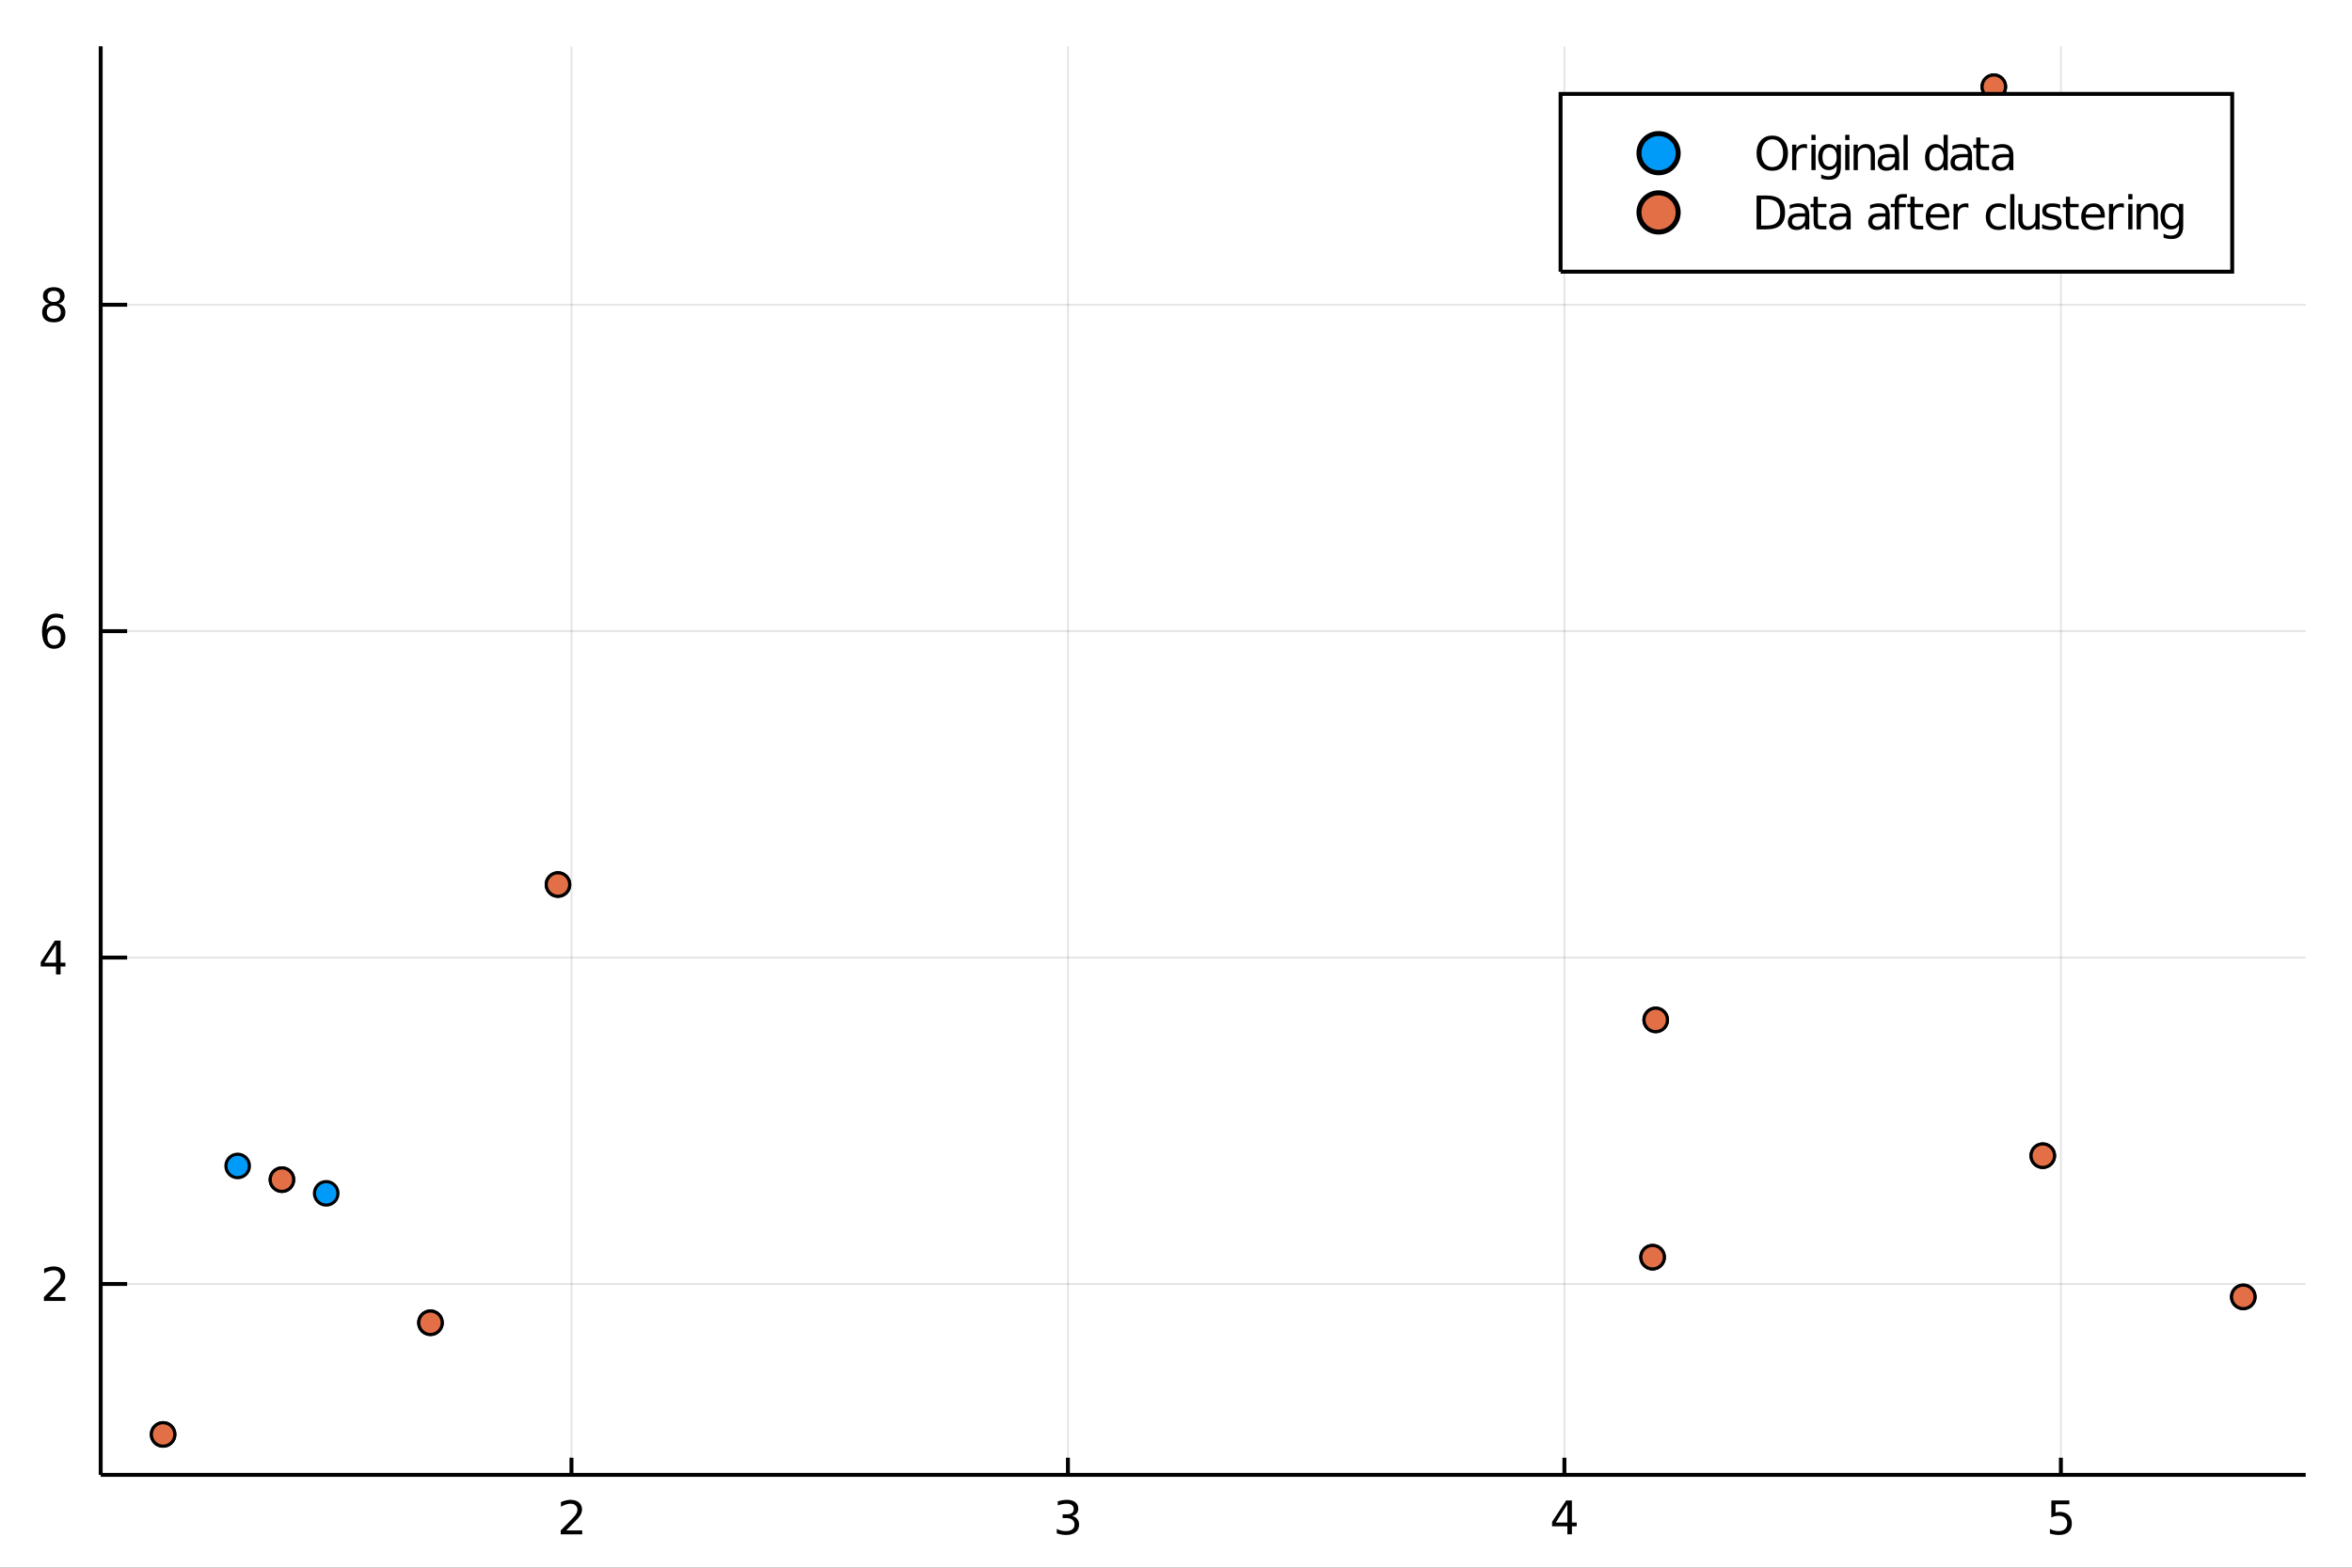 <?xml version="1.0" encoding="utf-8"?>
<svg xmlns="http://www.w3.org/2000/svg" xmlns:xlink="http://www.w3.org/1999/xlink" width="150" height="100" viewBox="0 0 600 400">
<rect x="0" y="0" width="600" height="400" fill="#333333" stroke="none"/>
<defs>
  <clipPath id="clip960">
    <rect x="0" y="0" width="600" height="400"/>
  </clipPath>
</defs>
<path clip-path="url(#clip960)" d="
M0 400 L600 400 L600 0 L0 0  Z
  " fill="#ffffff" fill-rule="evenodd" fill-opacity="1"/>
<defs>
  <clipPath id="clip961">
    <rect x="120" y="0" width="421" height="400"/>
  </clipPath>
</defs>
<path clip-path="url(#clip960)" d="
M25.685 376.315 L588.189 376.315 L588.189 11.811 L25.685 11.811  Z
  " fill="#ffffff" fill-rule="evenodd" fill-opacity="1"/>
<defs>
  <clipPath id="clip962">
    <rect x="25" y="11" width="564" height="366"/>
  </clipPath>
</defs>
<polyline clip-path="url(#clip962)" style="stroke:#000000; stroke-width:0.5; stroke-opacity:0.1; fill:none" points="
  145.782,376.315 145.782,11.811 
  "/>
<polyline clip-path="url(#clip962)" style="stroke:#000000; stroke-width:0.5; stroke-opacity:0.1; fill:none" points="
  272.433,376.315 272.433,11.811 
  "/>
<polyline clip-path="url(#clip962)" style="stroke:#000000; stroke-width:0.5; stroke-opacity:0.1; fill:none" points="
  399.084,376.315 399.084,11.811 
  "/>
<polyline clip-path="url(#clip962)" style="stroke:#000000; stroke-width:0.5; stroke-opacity:0.1; fill:none" points="
  525.735,376.315 525.735,11.811 
  "/>
<polyline clip-path="url(#clip960)" style="stroke:#000000; stroke-width:1; stroke-opacity:1; fill:none" points="
  25.685,376.315 588.189,376.315 
  "/>
<polyline clip-path="url(#clip960)" style="stroke:#000000; stroke-width:1; stroke-opacity:1; fill:none" points="
  145.782,376.315 145.782,371.941 
  "/>
<polyline clip-path="url(#clip960)" style="stroke:#000000; stroke-width:1; stroke-opacity:1; fill:none" points="
  272.433,376.315 272.433,371.941 
  "/>
<polyline clip-path="url(#clip960)" style="stroke:#000000; stroke-width:1; stroke-opacity:1; fill:none" points="
  399.084,376.315 399.084,371.941 
  "/>
<polyline clip-path="url(#clip960)" style="stroke:#000000; stroke-width:1; stroke-opacity:1; fill:none" points="
  525.735,376.315 525.735,371.941 
  "/>
<path clip-path="url(#clip960)" d="M 0 0 M144.445 390.499 L148.525 390.499 L148.525 391.483 L143.039 391.483 L143.039 390.499 Q143.704 389.811 144.85 388.653 Q146.002 387.49 146.297 387.154 Q146.858 386.523 147.078 386.089 Q147.304 385.65 147.304 385.227 Q147.304 384.539 146.818 384.105 Q146.337 383.671 145.562 383.671 Q145.012 383.671 144.399 383.861 Q143.791 384.052 143.097 384.44 L143.097 383.26 Q143.803 382.976 144.416 382.831 Q145.03 382.687 145.539 382.687 Q146.881 382.687 147.68 383.358 Q148.479 384.029 148.479 385.152 Q148.479 385.684 148.276 386.165 Q148.079 386.639 147.553 387.287 Q147.408 387.455 146.633 388.26 Q145.857 389.058 144.445 390.499 Z" fill="#000000" fill-rule="evenodd" fill-opacity="1" /><path clip-path="url(#clip960)" d="M 0 0 M273.495 386.824 Q274.334 387.004 274.803 387.571 Q275.277 388.138 275.277 388.971 Q275.277 390.25 274.398 390.951 Q273.518 391.651 271.898 391.651 Q271.354 391.651 270.775 391.541 Q270.202 391.437 269.589 391.223 L269.589 390.094 Q270.075 390.378 270.653 390.522 Q271.232 390.667 271.863 390.667 Q272.962 390.667 273.535 390.233 Q274.114 389.799 274.114 388.971 Q274.114 388.208 273.576 387.779 Q273.043 387.345 272.088 387.345 L271.082 387.345 L271.082 386.385 L272.135 386.385 Q272.997 386.385 273.454 386.043 Q273.911 385.696 273.911 385.048 Q273.911 384.382 273.437 384.029 Q272.968 383.671 272.088 383.671 Q271.608 383.671 271.058 383.775 Q270.509 383.879 269.849 384.099 L269.849 383.057 Q270.514 382.872 271.093 382.779 Q271.678 382.687 272.193 382.687 Q273.524 382.687 274.299 383.294 Q275.075 383.896 275.075 384.926 Q275.075 385.644 274.664 386.142 Q274.253 386.633 273.495 386.824 Z" fill="#000000" fill-rule="evenodd" fill-opacity="1" /><path clip-path="url(#clip960)" d="M 0 0 M399.836 383.861 L396.885 388.474 L399.836 388.474 L399.836 383.861 M399.529 382.843 L400.999 382.843 L400.999 388.474 L402.232 388.474 L402.232 389.446 L400.999 389.446 L400.999 391.483 L399.836 391.483 L399.836 389.446 L395.936 389.446 L395.936 388.317 L399.529 382.843 Z" fill="#000000" fill-rule="evenodd" fill-opacity="1" /><path clip-path="url(#clip960)" d="M 0 0 M523.304 382.843 L527.893 382.843 L527.893 383.827 L524.375 383.827 L524.375 385.945 Q524.629 385.858 524.884 385.817 Q525.139 385.771 525.393 385.771 Q526.84 385.771 527.685 386.564 Q528.53 387.357 528.53 388.711 Q528.53 390.106 527.662 390.881 Q526.794 391.651 525.214 391.651 Q524.67 391.651 524.103 391.558 Q523.541 391.466 522.939 391.28 L522.939 390.106 Q523.46 390.389 524.016 390.528 Q524.571 390.667 525.191 390.667 Q526.192 390.667 526.776 390.14 Q527.361 389.614 527.361 388.711 Q527.361 387.808 526.776 387.282 Q526.192 386.755 525.191 386.755 Q524.722 386.755 524.253 386.859 Q523.79 386.963 523.304 387.183 L523.304 382.843 Z" fill="#000000" fill-rule="evenodd" fill-opacity="1" /><path clip-path="url(#clip960)" d="M 0 0 M302.393 400.651 L304.12 400.651 L307.072 405.067 L310.04 400.651 L311.767 400.651 L307.948 406.356 L312.022 412.531 L310.295 412.531 L306.953 407.478 L303.587 412.531 L301.852 412.531 L306.094 406.189 L302.393 400.651 Z" fill="#000000" fill-rule="evenodd" fill-opacity="1" /><polyline clip-path="url(#clip962)" style="stroke:#000000; stroke-width:0.5; stroke-opacity:0.1; fill:none" points="
  25.685,327.609 588.189,327.609 
  "/>
<polyline clip-path="url(#clip962)" style="stroke:#000000; stroke-width:0.5; stroke-opacity:0.1; fill:none" points="
  25.685,244.325 588.189,244.325 
  "/>
<polyline clip-path="url(#clip962)" style="stroke:#000000; stroke-width:0.5; stroke-opacity:0.1; fill:none" points="
  25.685,161.042 588.189,161.042 
  "/>
<polyline clip-path="url(#clip962)" style="stroke:#000000; stroke-width:0.5; stroke-opacity:0.1; fill:none" points="
  25.685,77.758 588.189,77.758 
  "/>
<polyline clip-path="url(#clip960)" style="stroke:#000000; stroke-width:1; stroke-opacity:1; fill:none" points="
  25.685,376.315 25.685,11.811 
  "/>
<polyline clip-path="url(#clip960)" style="stroke:#000000; stroke-width:1; stroke-opacity:1; fill:none" points="
  25.685,327.609 32.435,327.609 
  "/>
<polyline clip-path="url(#clip960)" style="stroke:#000000; stroke-width:1; stroke-opacity:1; fill:none" points="
  25.685,244.325 32.435,244.325 
  "/>
<polyline clip-path="url(#clip960)" style="stroke:#000000; stroke-width:1; stroke-opacity:1; fill:none" points="
  25.685,161.042 32.435,161.042 
  "/>
<polyline clip-path="url(#clip960)" style="stroke:#000000; stroke-width:1; stroke-opacity:1; fill:none" points="
  25.685,77.758 32.435,77.758 
  "/>
<path clip-path="url(#clip960)" d="M 0 0 M12.605 330.945 L16.685 330.945 L16.685 331.929 L11.199 331.929 L11.199 330.945 Q11.864 330.256 13.01 329.099 Q14.162 327.936 14.457 327.6 Q15.018 326.969 15.238 326.535 Q15.464 326.096 15.464 325.673 Q15.464 324.984 14.978 324.55 Q14.498 324.116 13.722 324.116 Q13.172 324.116 12.559 324.307 Q11.951 324.498 11.257 324.886 L11.257 323.706 Q11.963 323.422 12.576 323.277 Q13.19 323.133 13.699 323.133 Q15.041 323.133 15.84 323.804 Q16.639 324.475 16.639 325.598 Q16.639 326.13 16.436 326.611 Q16.239 327.085 15.713 327.733 Q15.568 327.901 14.793 328.705 Q14.017 329.504 12.605 330.945 Z" fill="#000000" fill-rule="evenodd" fill-opacity="1" /><path clip-path="url(#clip960)" d="M 0 0 M14.289 241.024 L11.338 245.636 L14.289 245.636 L14.289 241.024 M13.982 240.005 L15.452 240.005 L15.452 245.636 L16.685 245.636 L16.685 246.608 L15.452 246.608 L15.452 248.645 L14.289 248.645 L14.289 246.608 L10.389 246.608 L10.389 245.48 L13.982 240.005 Z" fill="#000000" fill-rule="evenodd" fill-opacity="1" /><path clip-path="url(#clip960)" d="M 0 0 M13.803 160.576 Q13.016 160.576 12.553 161.114 Q12.096 161.652 12.096 162.59 Q12.096 163.522 12.553 164.066 Q13.016 164.604 13.803 164.604 Q14.59 164.604 15.047 164.066 Q15.51 163.522 15.51 162.59 Q15.51 161.652 15.047 161.114 Q14.59 160.576 13.803 160.576 M16.124 156.913 L16.124 157.978 Q15.684 157.769 15.232 157.659 Q14.787 157.55 14.347 157.55 Q13.19 157.55 12.576 158.331 Q11.969 159.112 11.882 160.692 Q12.223 160.188 12.738 159.922 Q13.253 159.65 13.873 159.65 Q15.175 159.65 15.927 160.443 Q16.685 161.23 16.685 162.59 Q16.685 163.921 15.898 164.725 Q15.111 165.53 13.803 165.53 Q12.304 165.53 11.511 164.384 Q10.719 163.232 10.719 161.051 Q10.719 159.002 11.691 157.787 Q12.663 156.566 14.301 156.566 Q14.741 156.566 15.186 156.653 Q15.638 156.739 16.124 156.913 Z" fill="#000000" fill-rule="evenodd" fill-opacity="1" /><path clip-path="url(#clip960)" d="M 0 0 M13.722 77.975 Q12.889 77.975 12.408 78.421 Q11.934 78.867 11.934 79.648 Q11.934 80.429 12.408 80.875 Q12.889 81.32 13.722 81.32 Q14.555 81.32 15.036 80.875 Q15.516 80.423 15.516 79.648 Q15.516 78.867 15.036 78.421 Q14.561 77.975 13.722 77.975 M12.553 77.478 Q11.801 77.293 11.378 76.778 Q10.962 76.263 10.962 75.522 Q10.962 74.486 11.697 73.884 Q12.437 73.282 13.722 73.282 Q15.013 73.282 15.748 73.884 Q16.483 74.486 16.483 75.522 Q16.483 76.263 16.06 76.778 Q15.643 77.293 14.897 77.478 Q15.742 77.675 16.21 78.248 Q16.685 78.82 16.685 79.648 Q16.685 80.904 15.915 81.575 Q15.152 82.246 13.722 82.246 Q12.293 82.246 11.523 81.575 Q10.759 80.904 10.759 79.648 Q10.759 78.82 11.234 78.248 Q11.708 77.675 12.553 77.478 M12.125 75.632 Q12.125 76.303 12.541 76.679 Q12.964 77.055 13.722 77.055 Q14.474 77.055 14.897 76.679 Q15.325 76.303 15.325 75.632 Q15.325 74.96 14.897 74.584 Q14.474 74.208 13.722 74.208 Q12.964 74.208 12.541 74.584 Q12.125 74.96 12.125 75.632 Z" fill="#000000" fill-rule="evenodd" fill-opacity="1" /><path clip-path="url(#clip960)" d="M 0 0 M-14.055 199.072 L-14.055 197.345 L-9.17 194.051 L-14.055 190.781 L-14.055 189.054 L-7.833 193.255 L-2.175 193.255 L-2.175 194.871 L-7.833 194.871 L-14.055 199.072 Z" fill="#000000" fill-rule="evenodd" fill-opacity="1" /><circle clip-path="url(#clip962)" cx="142.342" cy="225.691" r="3" fill="#009af9" fill-rule="evenodd" fill-opacity="1" stroke="#000000" stroke-opacity="1" stroke-width="0.8"/>
<circle clip-path="url(#clip962)" cx="83.214" cy="304.484" r="3" fill="#009af9" fill-rule="evenodd" fill-opacity="1" stroke="#000000" stroke-opacity="1" stroke-width="0.8"/>
<circle clip-path="url(#clip962)" cx="41.605" cy="365.999" r="3" fill="#009af9" fill-rule="evenodd" fill-opacity="1" stroke="#000000" stroke-opacity="1" stroke-width="0.8"/>
<circle clip-path="url(#clip962)" cx="109.814" cy="337.503" r="3" fill="#009af9" fill-rule="evenodd" fill-opacity="1" stroke="#000000" stroke-opacity="1" stroke-width="0.8"/>
<circle clip-path="url(#clip962)" cx="60.63" cy="297.496" r="3" fill="#009af9" fill-rule="evenodd" fill-opacity="1" stroke="#000000" stroke-opacity="1" stroke-width="0.8"/>
<circle clip-path="url(#clip962)" cx="422.376" cy="260.228" r="3" fill="#009af9" fill-rule="evenodd" fill-opacity="1" stroke="#000000" stroke-opacity="1" stroke-width="0.8"/>
<circle clip-path="url(#clip962)" cx="508.631" cy="22.127" r="3" fill="#009af9" fill-rule="evenodd" fill-opacity="1" stroke="#000000" stroke-opacity="1" stroke-width="0.8"/>
<circle clip-path="url(#clip962)" cx="572.269" cy="330.902" r="3" fill="#009af9" fill-rule="evenodd" fill-opacity="1" stroke="#000000" stroke-opacity="1" stroke-width="0.8"/>
<circle clip-path="url(#clip962)" cx="421.577" cy="320.774" r="3" fill="#009af9" fill-rule="evenodd" fill-opacity="1" stroke="#000000" stroke-opacity="1" stroke-width="0.8"/>
<circle clip-path="url(#clip962)" cx="521.119" cy="294.877" r="3" fill="#009af9" fill-rule="evenodd" fill-opacity="1" stroke="#000000" stroke-opacity="1" stroke-width="0.8"/>
<circle clip-path="url(#clip962)" cx="142.342" cy="225.691" r="3" fill="#e26f46" fill-rule="evenodd" fill-opacity="1" stroke="#000000" stroke-opacity="1" stroke-width="0.8"/>
<circle clip-path="url(#clip962)" cx="71.922" cy="300.99" r="3" fill="#e26f46" fill-rule="evenodd" fill-opacity="1" stroke="#000000" stroke-opacity="1" stroke-width="0.8"/>
<circle clip-path="url(#clip962)" cx="41.605" cy="365.999" r="3" fill="#e26f46" fill-rule="evenodd" fill-opacity="1" stroke="#000000" stroke-opacity="1" stroke-width="0.8"/>
<circle clip-path="url(#clip962)" cx="109.814" cy="337.503" r="3" fill="#e26f46" fill-rule="evenodd" fill-opacity="1" stroke="#000000" stroke-opacity="1" stroke-width="0.8"/>
<circle clip-path="url(#clip962)" cx="71.922" cy="300.99" r="3" fill="#e26f46" fill-rule="evenodd" fill-opacity="1" stroke="#000000" stroke-opacity="1" stroke-width="0.8"/>
<circle clip-path="url(#clip962)" cx="422.376" cy="260.228" r="3" fill="#e26f46" fill-rule="evenodd" fill-opacity="1" stroke="#000000" stroke-opacity="1" stroke-width="0.8"/>
<circle clip-path="url(#clip962)" cx="508.631" cy="22.127" r="3" fill="#e26f46" fill-rule="evenodd" fill-opacity="1" stroke="#000000" stroke-opacity="1" stroke-width="0.8"/>
<circle clip-path="url(#clip962)" cx="572.269" cy="330.902" r="3" fill="#e26f46" fill-rule="evenodd" fill-opacity="1" stroke="#000000" stroke-opacity="1" stroke-width="0.8"/>
<circle clip-path="url(#clip962)" cx="421.577" cy="320.774" r="3" fill="#e26f46" fill-rule="evenodd" fill-opacity="1" stroke="#000000" stroke-opacity="1" stroke-width="0.8"/>
<circle clip-path="url(#clip962)" cx="521.119" cy="294.877" r="3" fill="#e26f46" fill-rule="evenodd" fill-opacity="1" stroke="#000000" stroke-opacity="1" stroke-width="0.8"/>
<path clip-path="url(#clip960)" d="
M398.108 69.321 L569.439 69.321 L569.439 23.961 L398.108 23.961  Z
  " fill="#ffffff" fill-rule="evenodd" fill-opacity="1"/>
<polyline clip-path="url(#clip960)" style="stroke:#000000; stroke-width:1; stroke-opacity:1; fill:none" points="
  398.108,69.321 569.439,69.321 569.439,23.961 398.108,23.961 398.108,69.321 
  "/>
<circle clip-path="url(#clip960)" cx="423.108" cy="39.081" r="5" fill="#009af9" fill-rule="evenodd" fill-opacity="1" stroke="#000000" stroke-opacity="1" stroke-width="1.28"/>
<path clip-path="url(#clip960)" d="M 0 0 M452.113 35.554 Q450.84 35.554 450.087 36.503 Q449.341 37.452 449.341 39.09 Q449.341 40.722 450.087 41.671 Q450.84 42.62 452.113 42.62 Q453.386 42.62 454.127 41.671 Q454.873 40.722 454.873 39.09 Q454.873 37.452 454.127 36.503 Q453.386 35.554 452.113 35.554 M452.113 34.605 Q453.93 34.605 455.018 35.826 Q456.106 37.041 456.106 39.09 Q456.106 41.133 455.018 42.354 Q453.93 43.569 452.113 43.569 Q450.29 43.569 449.196 42.354 Q448.108 41.138 448.108 39.09 Q448.108 37.041 449.196 35.826 Q450.29 34.605 452.113 34.605 Z" fill="#000000" fill-rule="evenodd" fill-opacity="1" /><path clip-path="url(#clip960)" d="M 0 0 M460.979 37.915 Q460.799 37.811 460.585 37.765 Q460.377 37.712 460.122 37.712 Q459.219 37.712 458.733 38.303 Q458.253 38.887 458.253 39.987 L458.253 43.401 L457.182 43.401 L457.182 36.92 L458.253 36.92 L458.253 37.927 Q458.589 37.336 459.127 37.053 Q459.665 36.764 460.435 36.764 Q460.545 36.764 460.678 36.781 Q460.811 36.792 460.973 36.821 L460.979 37.915 Z" fill="#000000" fill-rule="evenodd" fill-opacity="1" /><path clip-path="url(#clip960)" d="M 0 0 M462.096 36.92 L463.16 36.92 L463.16 43.401 L462.096 43.401 L462.096 36.92 M462.096 34.397 L463.16 34.397 L463.16 35.745 L462.096 35.745 L462.096 34.397 Z" fill="#000000" fill-rule="evenodd" fill-opacity="1" /><path clip-path="url(#clip960)" d="M 0 0 M468.542 40.085 Q468.542 38.928 468.062 38.291 Q467.587 37.655 466.725 37.655 Q465.869 37.655 465.388 38.291 Q464.914 38.928 464.914 40.085 Q464.914 41.237 465.388 41.873 Q465.869 42.51 466.725 42.51 Q467.587 42.51 468.062 41.873 Q468.542 41.237 468.542 40.085 M469.607 42.597 Q469.607 44.252 468.872 45.056 Q468.137 45.866 466.621 45.866 Q466.06 45.866 465.562 45.78 Q465.064 45.699 464.596 45.525 L464.596 44.489 Q465.064 44.744 465.521 44.865 Q465.979 44.987 466.453 44.987 Q467.501 44.987 468.021 44.437 Q468.542 43.893 468.542 42.788 L468.542 42.261 Q468.212 42.834 467.697 43.118 Q467.182 43.401 466.465 43.401 Q465.273 43.401 464.543 42.493 Q463.814 41.584 463.814 40.085 Q463.814 38.581 464.543 37.672 Q465.273 36.764 466.465 36.764 Q467.182 36.764 467.697 37.047 Q468.212 37.331 468.542 37.904 L468.542 36.92 L469.607 36.92 L469.607 42.597 Z" fill="#000000" fill-rule="evenodd" fill-opacity="1" /><path clip-path="url(#clip960)" d="M 0 0 M470.724 36.92 L471.789 36.92 L471.789 43.401 L470.724 43.401 L470.724 36.92 M470.724 34.397 L471.789 34.397 L471.789 35.745 L470.724 35.745 L470.724 34.397 Z" fill="#000000" fill-rule="evenodd" fill-opacity="1" /><path clip-path="url(#clip960)" d="M 0 0 M478.293 39.489 L478.293 43.401 L477.229 43.401 L477.229 39.524 Q477.229 38.604 476.87 38.147 Q476.511 37.689 475.793 37.689 Q474.931 37.689 474.433 38.239 Q473.936 38.789 473.936 39.738 L473.936 43.401 L472.865 43.401 L472.865 36.92 L473.936 36.92 L473.936 37.927 Q474.318 37.342 474.833 37.053 Q475.354 36.764 476.031 36.764 Q477.148 36.764 477.72 37.458 Q478.293 38.147 478.293 39.489 Z" fill="#000000" fill-rule="evenodd" fill-opacity="1" /><path clip-path="url(#clip960)" d="M 0 0 M482.356 40.143 Q481.065 40.143 480.568 40.438 Q480.07 40.733 480.07 41.445 Q480.07 42.012 480.44 42.348 Q480.816 42.678 481.459 42.678 Q482.344 42.678 482.877 42.053 Q483.415 41.422 483.415 40.38 L483.415 40.143 L482.356 40.143 M484.48 39.703 L484.48 43.401 L483.415 43.401 L483.415 42.417 Q483.05 43.008 482.506 43.291 Q481.962 43.569 481.175 43.569 Q480.18 43.569 479.59 43.013 Q479.005 42.452 479.005 41.515 Q479.005 40.421 479.734 39.865 Q480.469 39.31 481.922 39.31 L483.415 39.31 L483.415 39.206 Q483.415 38.471 482.929 38.071 Q482.448 37.666 481.575 37.666 Q481.019 37.666 480.492 37.799 Q479.966 37.932 479.48 38.199 L479.48 37.215 Q480.064 36.989 480.614 36.879 Q481.164 36.764 481.685 36.764 Q483.091 36.764 483.785 37.493 Q484.48 38.222 484.48 39.703 Z" fill="#000000" fill-rule="evenodd" fill-opacity="1" /><path clip-path="url(#clip960)" d="M 0 0 M485.597 34.397 L486.661 34.397 L486.661 43.401 L485.597 43.401 L485.597 34.397 Z" fill="#000000" fill-rule="evenodd" fill-opacity="1" /><path clip-path="url(#clip960)" d="M 0 0 M495.811 37.904 L495.811 34.397 L496.875 34.397 L496.875 43.401 L495.811 43.401 L495.811 42.429 Q495.475 43.008 494.96 43.291 Q494.451 43.569 493.733 43.569 Q492.558 43.569 491.818 42.632 Q491.083 41.694 491.083 40.166 Q491.083 38.638 491.818 37.701 Q492.558 36.764 493.733 36.764 Q494.451 36.764 494.96 37.047 Q495.475 37.325 495.811 37.904 M492.182 40.166 Q492.182 41.341 492.662 42.012 Q493.149 42.678 493.993 42.678 Q494.838 42.678 495.325 42.012 Q495.811 41.341 495.811 40.166 Q495.811 38.992 495.325 38.326 Q494.838 37.655 493.993 37.655 Q493.149 37.655 492.662 38.326 Q492.182 38.992 492.182 40.166 Z" fill="#000000" fill-rule="evenodd" fill-opacity="1" /><path clip-path="url(#clip960)" d="M 0 0 M500.938 40.143 Q499.647 40.143 499.15 40.438 Q498.652 40.733 498.652 41.445 Q498.652 42.012 499.022 42.348 Q499.399 42.678 500.041 42.678 Q500.926 42.678 501.459 42.053 Q501.997 41.422 501.997 40.38 L501.997 40.143 L500.938 40.143 M503.062 39.703 L503.062 43.401 L501.997 43.401 L501.997 42.417 Q501.632 43.008 501.088 43.291 Q500.544 43.569 499.757 43.569 Q498.762 43.569 498.172 43.013 Q497.587 42.452 497.587 41.515 Q497.587 40.421 498.316 39.865 Q499.051 39.31 500.504 39.31 L501.997 39.31 L501.997 39.206 Q501.997 38.471 501.511 38.071 Q501.03 37.666 500.157 37.666 Q499.601 37.666 499.074 37.799 Q498.548 37.932 498.062 38.199 L498.062 37.215 Q498.646 36.989 499.196 36.879 Q499.746 36.764 500.267 36.764 Q501.673 36.764 502.367 37.493 Q503.062 38.222 503.062 39.703 Z" fill="#000000" fill-rule="evenodd" fill-opacity="1" /><path clip-path="url(#clip960)" d="M 0 0 M505.232 35.079 L505.232 36.92 L507.425 36.92 L507.425 37.747 L505.232 37.747 L505.232 41.266 Q505.232 42.059 505.446 42.284 Q505.666 42.51 506.331 42.51 L507.425 42.51 L507.425 43.401 L506.331 43.401 Q505.099 43.401 504.63 42.944 Q504.161 42.481 504.161 41.266 L504.161 37.747 L503.38 37.747 L503.38 36.92 L504.161 36.92 L504.161 35.079 L505.232 35.079 Z" fill="#000000" fill-rule="evenodd" fill-opacity="1" /><path clip-path="url(#clip960)" d="M 0 0 M511.488 40.143 Q510.197 40.143 509.699 40.438 Q509.202 40.733 509.202 41.445 Q509.202 42.012 509.572 42.348 Q509.948 42.678 510.591 42.678 Q511.476 42.678 512.008 42.053 Q512.547 41.422 512.547 40.38 L512.547 40.143 L511.488 40.143 M513.611 39.703 L513.611 43.401 L512.547 43.401 L512.547 42.417 Q512.182 43.008 511.638 43.291 Q511.094 43.569 510.307 43.569 Q509.312 43.569 508.721 43.013 Q508.137 42.452 508.137 41.515 Q508.137 40.421 508.866 39.865 Q509.601 39.31 511.054 39.31 L512.547 39.31 L512.547 39.206 Q512.547 38.471 512.061 38.071 Q511.58 37.666 510.706 37.666 Q510.151 37.666 509.624 37.799 Q509.098 37.932 508.611 38.199 L508.611 37.215 Q509.196 36.989 509.746 36.879 Q510.295 36.764 510.816 36.764 Q512.223 36.764 512.917 37.493 Q513.611 38.222 513.611 39.703 Z" fill="#000000" fill-rule="evenodd" fill-opacity="1" /><circle clip-path="url(#clip960)" cx="423.108" cy="54.201" r="5" fill="#e26f46" fill-rule="evenodd" fill-opacity="1" stroke="#000000" stroke-opacity="1" stroke-width="1.28"/>
<path clip-path="url(#clip960)" d="M 0 0 M449.277 50.842 L449.277 57.56 L450.689 57.56 Q452.478 57.56 453.305 56.75 Q454.138 55.94 454.138 54.193 Q454.138 52.456 453.305 51.652 Q452.478 50.842 450.689 50.842 L449.277 50.842 M448.108 49.881 L450.51 49.881 Q453.021 49.881 454.196 50.929 Q455.371 51.97 455.371 54.193 Q455.371 56.426 454.19 57.474 Q453.01 58.521 450.51 58.521 L448.108 58.521 L448.108 49.881 Z" fill="#000000" fill-rule="evenodd" fill-opacity="1" /><path clip-path="url(#clip960)" d="M 0 0 M459.433 55.263 Q458.143 55.263 457.645 55.558 Q457.148 55.853 457.148 56.565 Q457.148 57.132 457.518 57.468 Q457.894 57.798 458.537 57.798 Q459.422 57.798 459.954 57.173 Q460.493 56.542 460.493 55.5 L460.493 55.263 L459.433 55.263 M461.557 54.823 L461.557 58.521 L460.493 58.521 L460.493 57.537 Q460.128 58.128 459.584 58.411 Q459.04 58.689 458.253 58.689 Q457.258 58.689 456.667 58.133 Q456.083 57.572 456.083 56.635 Q456.083 55.541 456.812 54.985 Q457.547 54.43 458.999 54.43 L460.493 54.43 L460.493 54.326 Q460.493 53.591 460.006 53.191 Q459.526 52.786 458.652 52.786 Q458.097 52.786 457.57 52.919 Q457.043 53.052 456.557 53.319 L456.557 52.335 Q457.142 52.109 457.692 51.999 Q458.241 51.883 458.762 51.883 Q460.168 51.883 460.863 52.613 Q461.557 53.342 461.557 54.823 Z" fill="#000000" fill-rule="evenodd" fill-opacity="1" /><path clip-path="url(#clip960)" d="M 0 0 M463.727 50.199 L463.727 52.04 L465.921 52.04 L465.921 52.867 L463.727 52.867 L463.727 56.386 Q463.727 57.179 463.942 57.404 Q464.161 57.63 464.827 57.63 L465.921 57.63 L465.921 58.521 L464.827 58.521 Q463.594 58.521 463.126 58.064 Q462.657 57.601 462.657 56.386 L462.657 52.867 L461.876 52.867 L461.876 52.04 L462.657 52.04 L462.657 50.199 L463.727 50.199 Z" fill="#000000" fill-rule="evenodd" fill-opacity="1" /><path clip-path="url(#clip960)" d="M 0 0 M469.983 55.263 Q468.693 55.263 468.195 55.558 Q467.697 55.853 467.697 56.565 Q467.697 57.132 468.068 57.468 Q468.444 57.798 469.086 57.798 Q469.972 57.798 470.504 57.173 Q471.042 56.542 471.042 55.5 L471.042 55.263 L469.983 55.263 M472.107 54.823 L472.107 58.521 L471.042 58.521 L471.042 57.537 Q470.678 58.128 470.134 58.411 Q469.59 58.689 468.803 58.689 Q467.807 58.689 467.217 58.133 Q466.633 57.572 466.633 56.635 Q466.633 55.541 467.362 54.985 Q468.097 54.43 469.549 54.43 L471.042 54.43 L471.042 54.326 Q471.042 53.591 470.556 53.191 Q470.076 52.786 469.202 52.786 Q468.646 52.786 468.12 52.919 Q467.593 53.052 467.107 53.319 L467.107 52.335 Q467.692 52.109 468.241 51.999 Q468.791 51.883 469.312 51.883 Q470.718 51.883 471.413 52.613 Q472.107 53.342 472.107 54.823 Z" fill="#000000" fill-rule="evenodd" fill-opacity="1" /><path clip-path="url(#clip960)" d="M 0 0 M479.937 55.263 Q478.646 55.263 478.149 55.558 Q477.651 55.853 477.651 56.565 Q477.651 57.132 478.021 57.468 Q478.398 57.798 479.04 57.798 Q479.925 57.798 480.458 57.173 Q480.996 56.542 480.996 55.5 L480.996 55.263 L479.937 55.263 M482.061 54.823 L482.061 58.521 L480.996 58.521 L480.996 57.537 Q480.631 58.128 480.087 58.411 Q479.543 58.689 478.756 58.689 Q477.761 58.689 477.171 58.133 Q476.586 57.572 476.586 56.635 Q476.586 55.541 477.315 54.985 Q478.05 54.43 479.503 54.43 L480.996 54.43 L480.996 54.326 Q480.996 53.591 480.51 53.191 Q480.029 52.786 479.156 52.786 Q478.6 52.786 478.073 52.919 Q477.547 53.052 477.061 53.319 L477.061 52.335 Q477.645 52.109 478.195 51.999 Q478.745 51.883 479.266 51.883 Q480.672 51.883 481.366 52.613 Q482.061 53.342 482.061 54.823 Z" fill="#000000" fill-rule="evenodd" fill-opacity="1" /><path clip-path="url(#clip960)" d="M 0 0 M486.459 49.517 L486.459 50.402 L485.44 50.402 Q484.867 50.402 484.642 50.633 Q484.422 50.865 484.422 51.467 L484.422 52.04 L486.175 52.04 L486.175 52.867 L484.422 52.867 L484.422 58.521 L483.351 58.521 L483.351 52.867 L482.333 52.867 L482.333 52.04 L483.351 52.04 L483.351 51.588 Q483.351 50.506 483.855 50.014 Q484.358 49.517 485.452 49.517 L486.459 49.517 Z" fill="#000000" fill-rule="evenodd" fill-opacity="1" /><path clip-path="url(#clip960)" d="M 0 0 M488.421 50.199 L488.421 52.04 L490.614 52.04 L490.614 52.867 L488.421 52.867 L488.421 56.386 Q488.421 57.179 488.635 57.404 Q488.855 57.63 489.52 57.63 L490.614 57.63 L490.614 58.521 L489.52 58.521 Q488.288 58.521 487.819 58.064 Q487.35 57.601 487.35 56.386 L487.35 52.867 L486.569 52.867 L486.569 52.04 L487.35 52.04 L487.35 50.199 L488.421 50.199 Z" fill="#000000" fill-rule="evenodd" fill-opacity="1" /><path clip-path="url(#clip960)" d="M 0 0 M497.275 55.014 L497.275 55.535 L492.379 55.535 Q492.448 56.635 493.039 57.213 Q493.635 57.786 494.694 57.786 Q495.307 57.786 495.88 57.636 Q496.459 57.485 497.026 57.184 L497.026 58.191 Q496.453 58.434 495.851 58.562 Q495.249 58.689 494.63 58.689 Q493.079 58.689 492.171 57.786 Q491.268 56.883 491.268 55.344 Q491.268 53.753 492.124 52.821 Q492.987 51.883 494.445 51.883 Q495.753 51.883 496.511 52.728 Q497.275 53.568 497.275 55.014 M496.21 54.702 Q496.198 53.828 495.718 53.307 Q495.243 52.786 494.456 52.786 Q493.565 52.786 493.027 53.29 Q492.495 53.793 492.414 54.708 L496.21 54.702 Z" fill="#000000" fill-rule="evenodd" fill-opacity="1" /><path clip-path="url(#clip960)" d="M 0 0 M502.147 53.035 Q501.968 52.931 501.754 52.885 Q501.546 52.833 501.291 52.833 Q500.388 52.833 499.902 53.423 Q499.422 54.007 499.422 55.107 L499.422 58.521 L498.351 58.521 L498.351 52.04 L499.422 52.04 L499.422 53.047 Q499.757 52.456 500.296 52.173 Q500.834 51.883 501.603 51.883 Q501.713 51.883 501.846 51.901 Q501.98 51.912 502.142 51.941 L502.147 53.035 Z" fill="#000000" fill-rule="evenodd" fill-opacity="1" /><path clip-path="url(#clip960)" d="M 0 0 M511.696 52.288 L511.696 53.284 Q511.245 53.035 510.787 52.913 Q510.336 52.786 509.873 52.786 Q508.837 52.786 508.264 53.446 Q507.691 54.1 507.691 55.286 Q507.691 56.473 508.264 57.132 Q508.837 57.786 509.873 57.786 Q510.336 57.786 510.787 57.665 Q511.245 57.537 511.696 57.288 L511.696 58.272 Q511.25 58.481 510.77 58.585 Q510.295 58.689 509.757 58.689 Q508.293 58.689 507.431 57.769 Q506.569 56.849 506.569 55.286 Q506.569 53.701 507.437 52.792 Q508.311 51.883 509.827 51.883 Q510.319 51.883 510.787 51.988 Q511.256 52.086 511.696 52.288 Z" fill="#000000" fill-rule="evenodd" fill-opacity="1" /><path clip-path="url(#clip960)" d="M 0 0 M512.813 49.517 L513.878 49.517 L513.878 58.521 L512.813 58.521 L512.813 49.517 Z" fill="#000000" fill-rule="evenodd" fill-opacity="1" /><path clip-path="url(#clip960)" d="M 0 0 M514.885 55.963 L514.885 52.04 L515.949 52.04 L515.949 55.923 Q515.949 56.843 516.308 57.306 Q516.667 57.763 517.385 57.763 Q518.247 57.763 518.745 57.213 Q519.248 56.663 519.248 55.715 L519.248 52.04 L520.313 52.04 L520.313 58.521 L519.248 58.521 L519.248 57.526 Q518.86 58.116 518.345 58.405 Q517.836 58.689 517.159 58.689 Q516.042 58.689 515.463 57.995 Q514.885 57.3 514.885 55.963 M517.564 51.883 L517.564 51.883 Z" fill="#000000" fill-rule="evenodd" fill-opacity="1" /><path clip-path="url(#clip960)" d="M 0 0 M525.562 52.231 L525.562 53.238 Q525.11 53.006 524.624 52.89 Q524.138 52.775 523.617 52.775 Q522.824 52.775 522.425 53.018 Q522.032 53.261 522.032 53.747 Q522.032 54.117 522.315 54.331 Q522.599 54.54 523.455 54.731 L523.82 54.812 Q524.954 55.055 525.429 55.5 Q525.909 55.94 525.909 56.733 Q525.909 57.636 525.191 58.162 Q524.479 58.689 523.229 58.689 Q522.709 58.689 522.141 58.585 Q521.58 58.486 520.955 58.284 L520.955 57.184 Q521.545 57.491 522.118 57.647 Q522.691 57.798 523.253 57.798 Q524.005 57.798 524.41 57.543 Q524.815 57.283 524.815 56.814 Q524.815 56.38 524.52 56.148 Q524.231 55.917 523.241 55.703 L522.871 55.616 Q521.881 55.408 521.441 54.98 Q521.001 54.545 521.001 53.793 Q521.001 52.879 521.65 52.381 Q522.298 51.883 523.49 51.883 Q524.08 51.883 524.601 51.97 Q525.122 52.057 525.562 52.231 Z" fill="#000000" fill-rule="evenodd" fill-opacity="1" /><path clip-path="url(#clip960)" d="M 0 0 M528.079 50.199 L528.079 52.04 L530.272 52.04 L530.272 52.867 L528.079 52.867 L528.079 56.386 Q528.079 57.179 528.293 57.404 Q528.513 57.63 529.178 57.63 L530.272 57.63 L530.272 58.521 L529.178 58.521 Q527.946 58.521 527.477 58.064 Q527.008 57.601 527.008 56.386 L527.008 52.867 L526.227 52.867 L526.227 52.04 L527.008 52.04 L527.008 50.199 L528.079 50.199 Z" fill="#000000" fill-rule="evenodd" fill-opacity="1" /><path clip-path="url(#clip960)" d="M 0 0 M536.933 55.014 L536.933 55.535 L532.037 55.535 Q532.107 56.635 532.697 57.213 Q533.293 57.786 534.352 57.786 Q534.965 57.786 535.538 57.636 Q536.117 57.485 536.684 57.184 L536.684 58.191 Q536.111 58.434 535.509 58.562 Q534.908 58.689 534.288 58.689 Q532.737 58.689 531.829 57.786 Q530.926 56.883 530.926 55.344 Q530.926 53.753 531.783 52.821 Q532.645 51.883 534.103 51.883 Q535.411 51.883 536.169 52.728 Q536.933 53.568 536.933 55.014 M535.868 54.702 Q535.857 53.828 535.376 53.307 Q534.902 52.786 534.115 52.786 Q533.224 52.786 532.685 53.29 Q532.153 53.793 532.072 54.708 L535.868 54.702 Z" fill="#000000" fill-rule="evenodd" fill-opacity="1" /><path clip-path="url(#clip960)" d="M 0 0 M541.806 53.035 Q541.626 52.931 541.412 52.885 Q541.204 52.833 540.949 52.833 Q540.046 52.833 539.56 53.423 Q539.08 54.007 539.08 55.107 L539.08 58.521 L538.009 58.521 L538.009 52.04 L539.08 52.04 L539.08 53.047 Q539.416 52.456 539.954 52.173 Q540.492 51.883 541.262 51.883 Q541.372 51.883 541.505 51.901 Q541.638 51.912 541.8 51.941 L541.806 53.035 Z" fill="#000000" fill-rule="evenodd" fill-opacity="1" /><path clip-path="url(#clip960)" d="M 0 0 M542.923 52.04 L543.987 52.04 L543.987 58.521 L542.923 58.521 L542.923 52.04 M542.923 49.517 L543.987 49.517 L543.987 50.865 L542.923 50.865 L542.923 49.517 Z" fill="#000000" fill-rule="evenodd" fill-opacity="1" /><path clip-path="url(#clip960)" d="M 0 0 M550.492 54.609 L550.492 58.521 L549.427 58.521 L549.427 54.644 Q549.427 53.724 549.068 53.267 Q548.71 52.809 547.992 52.809 Q547.13 52.809 546.632 53.359 Q546.134 53.909 546.134 54.858 L546.134 58.521 L545.064 58.521 L545.064 52.04 L546.134 52.04 L546.134 53.047 Q546.516 52.462 547.031 52.173 Q547.552 51.883 548.229 51.883 Q549.346 51.883 549.919 52.578 Q550.492 53.267 550.492 54.609 Z" fill="#000000" fill-rule="evenodd" fill-opacity="1" /><path clip-path="url(#clip960)" d="M 0 0 M555.874 55.205 Q555.874 54.048 555.394 53.411 Q554.919 52.775 554.057 52.775 Q553.2 52.775 552.72 53.411 Q552.245 54.048 552.245 55.205 Q552.245 56.357 552.72 56.993 Q553.2 57.63 554.057 57.63 Q554.919 57.63 555.394 56.993 Q555.874 56.357 555.874 55.205 M556.939 57.717 Q556.939 59.372 556.204 60.176 Q555.469 60.986 553.953 60.986 Q553.391 60.986 552.894 60.9 Q552.396 60.819 551.927 60.645 L551.927 59.609 Q552.396 59.864 552.853 59.985 Q553.31 60.107 553.785 60.107 Q554.832 60.107 555.353 59.557 Q555.874 59.013 555.874 57.908 L555.874 57.381 Q555.544 57.954 555.029 58.238 Q554.514 58.521 553.796 58.521 Q552.604 58.521 551.875 57.613 Q551.146 56.704 551.146 55.205 Q551.146 53.701 551.875 52.792 Q552.604 51.883 553.796 51.883 Q554.514 51.883 555.029 52.167 Q555.544 52.451 555.874 53.023 L555.874 52.04 L556.939 52.04 L556.939 57.717 Z" fill="#000000" fill-rule="evenodd" fill-opacity="1" /></svg>
